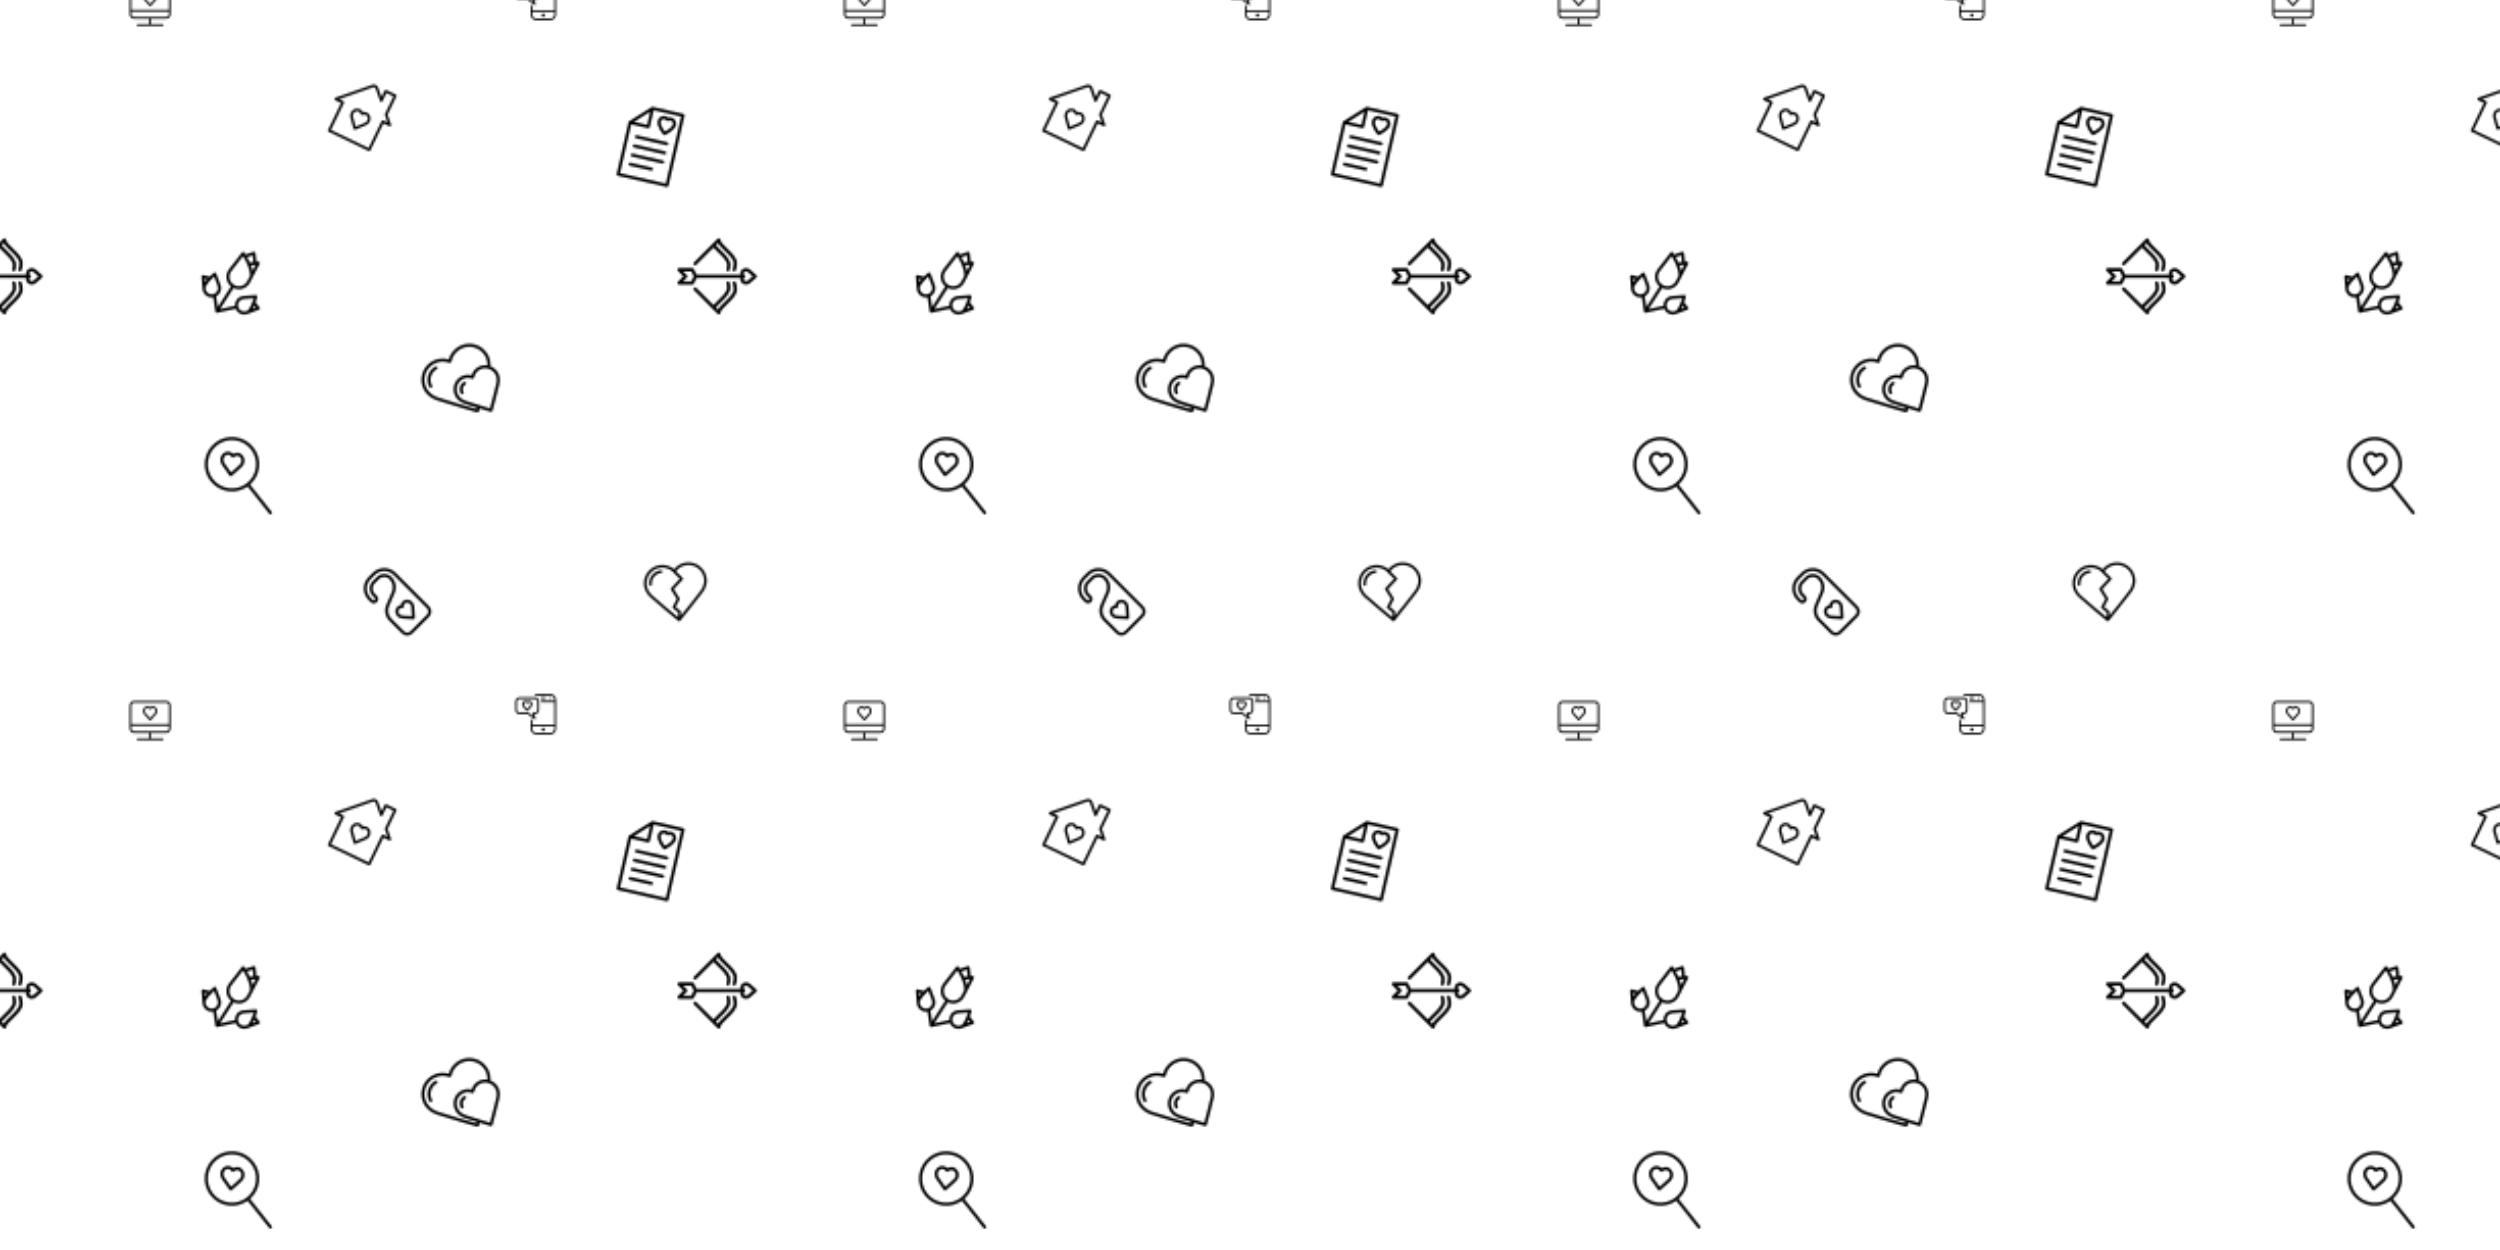 <svg xmlns="http://www.w3.org/2000/svg" xmlns:xlink="http://www.w3.org/1999/xlink" xmlns:fi="http://pattern.flaticon.com/" x="0" y="0" width="700" height="350" viewBox="0 0 1225 612.5"><rect x="0px" y="0px" width="100%" height="100%" opacity="1" fill="#ffffff"/><defs><g transform="matrix(0.069 0.008 -0.008 0.069 101.944 212.701)" id="L1_64"><path d="M224.477,106.645c-11.925,0-23.275,4.267-32.469,11.968c-9.195-7.701-20.544-11.968-32.469-11.968    c-29.141,0-52.864,25.536-52.864,56.896c0,13.995,5.099,27.627,14.763,39.445c14.976,18.304,60.736,68.715,62.677,70.848    c2.027,2.219,4.885,3.499,7.893,3.499c3.008,0,5.867-1.28,7.893-3.499c1.941-2.133,47.701-52.565,62.677-70.848    c9.664-11.819,14.763-25.451,14.763-39.445C277.341,132.16,253.619,106.645,224.477,106.645z M246.045,189.504    c-10.923,13.376-39.936,45.675-54.037,61.291c-14.08-15.616-43.093-47.936-54.037-61.291c-4.544-5.547-9.963-14.571-9.963-25.941    c0-19.605,14.144-35.563,31.531-35.563c9.216,0,17.941,4.544,23.957,12.48c4.053,5.312,12.971,5.312,17.003,0    c6.037-7.936,14.763-12.48,23.979-12.48c17.387,0,31.531,15.957,31.531,35.563C256.008,174.933,250.589,183.957,246.045,189.504z"/><path d="M508.872,493.803L334.877,319.808c30.443-33.984,49.131-78.699,49.131-127.808c0-105.856-86.144-192-192-192    s-192,86.144-192,192s86.144,192,192,192c49.088,0,93.803-18.688,127.787-49.109L493.79,508.886    c2.091,2.069,4.821,3.115,7.552,3.115c2.731,0,5.461-1.045,7.531-3.115C513.032,504.725,513.032,497.963,508.872,493.803z     M313.245,311.957c-0.256,0.213-0.555,0.299-0.789,0.512c-0.235,0.235-0.32,0.533-0.512,0.789    c-30.848,30.507-73.216,49.408-119.936,49.408c-94.101,0-170.667-76.565-170.667-170.667S97.907,21.333,192.008,21.333    S362.675,97.899,362.675,192C362.675,238.72,343.773,281.088,313.245,311.957z"/></g><g transform="matrix(0.041 0 0 0.041 63.5 -7)" id="L1_65"><path d="M277.803,74.645c-11.925,0-23.275,4.267-32.469,11.968c-9.195-7.701-20.544-11.968-32.469-11.968    c-29.141,0-52.864,25.536-52.864,56.896c0,13.995,5.099,27.627,14.763,39.445c14.976,18.304,60.736,68.715,62.677,70.848    c2.027,2.219,4.885,3.499,7.893,3.499s5.867-1.28,7.893-3.499c1.941-2.133,47.701-52.565,62.677-70.848    c9.664-11.819,14.763-25.451,14.763-39.445C330.667,100.159,306.944,74.645,277.803,74.645z M299.371,157.503    c-10.923,13.376-39.936,45.675-54.037,61.291c-14.08-15.616-43.093-47.936-54.037-61.291c-4.544-5.547-9.963-14.571-9.963-25.941    c0-19.605,14.144-35.563,31.531-35.563c9.216,0,17.941,4.544,23.957,12.48c4.053,5.312,12.971,5.312,17.003,0    c6.037-7.936,14.763-12.48,23.979-12.48c17.387,0,31.531,15.957,31.531,35.563C309.333,142.932,303.915,151.956,299.371,157.503z"/><path d="M437.333,10.666h-384C23.936,10.666,0,34.603,0,64v277.333c0,29.397,23.936,53.333,53.333,53.333h181.333v64H96    c-5.888,0-10.667,4.779-10.667,10.667S90.112,480,96,480h298.667c5.888,0,10.667-4.779,10.667-10.667s-4.779-10.667-10.667-10.667    H256v-64h181.333c29.397,0,53.333-23.936,53.333-53.333V64C490.667,34.603,466.731,10.666,437.333,10.666z M469.333,341.333    c0,17.643-14.357,32-32,32h-384c-17.643,0-32-14.357-32-32v-32h448V341.333z M469.333,288h-448V64c0-17.643,14.357-32,32-32h384    c17.643,0,32,14.357,32,32V288z"/></g><g transform="matrix(0.06 -0.006 0.006 0.06 314.545 276.494)" id="L1_66"><path d="M362.667,21.333c-40.405,0-78.635,16.213-106.667,44.864c-28.032-28.651-66.261-44.864-106.667-44.864    C66.987,21.333,0,88.32,0,170.667c0,37.163,14.997,73.536,43.349,105.173c48.789,54.4,203.541,210.112,205.099,211.669    c0.256,0.256,0.619,0.363,0.896,0.597c0.576,0.469,1.152,0.875,1.813,1.216c0.64,0.32,1.259,0.555,1.963,0.747    c0.384,0.107,0.704,0.363,1.131,0.427c0.576,0.107,1.173,0.171,1.749,0.171c1.365,0,2.667-0.299,3.883-0.768    c0.427-0.171,0.768-0.469,1.173-0.683c0.747-0.405,1.451-0.811,2.069-1.365c0.128-0.107,0.299-0.171,0.427-0.277    c1.557-1.557,156.309-157.269,205.099-211.691C497.003,244.224,512,207.872,512,170.667C512,88.341,445.013,21.333,362.667,21.333    z M248.896,457.664C208.96,417.365,98.773,305.685,59.221,261.589c-17.28-19.307-37.888-50.709-37.888-90.923    c0-70.613,57.408-128,128-128c37.056,0,71.872,16,96.213,43.84c0.213,2.005,0.832,3.989,2.219,5.653l46.677,56l-77.483,67.797    c-3.648,3.2-4.693,8.448-2.517,12.8l39.893,79.787l-39.232,58.859c-2.816,4.224-2.24,9.877,1.344,13.461l38.784,38.784    L248.896,457.664z M452.779,261.589c-36.885,41.173-135.317,141.141-180.736,187.072l5.163-30.912    c0.555-3.413-0.555-6.869-2.987-9.301l-36.48-36.48l37.803-56.725c2.112-3.179,2.368-7.253,0.661-10.688l-38.976-77.952    l79.125-69.248c4.352-3.819,4.885-10.411,1.173-14.869L268.778,83.99c24.235-26.261,58.005-41.323,93.888-41.323    c70.592,0,128,57.408,128,128C490.667,210.88,470.059,242.283,452.779,261.589z"/><path d="M149.333,64C90.517,64,42.667,111.829,42.667,170.667c0,5.888,4.779,10.667,10.667,10.667S64,176.555,64,170.667    c0-47.061,38.272-85.333,85.333-85.333c5.888,0,10.667-4.779,10.667-10.667S155.221,64,149.333,64z"/></g><path d="M492.807,320.891c-1.024-3.285-3.563-5.845-6.805-6.933l-42.901-14.293c-3.328-15.509-7.296-29.355-10.709-39.36    c-1.109-3.221-3.691-5.739-6.955-6.741c-3.285-1.024-6.827-0.405-9.536,1.664l-69.525,52.139    c-15.339,11.52-24.939,29.099-26.283,48.235c-1.109,15.509,3.52,30.613,12.501,43.093l-76.736,76.693l0.064-178.048    c20.843-2.56,40.405-12.053,54.72-27.691c16.725-18.325,25.045-43.008,22.805-67.733l-3.52-38.571    c0.981-2.816,0.789-6.037-0.811-8.832l-9.301-102.336c-0.341-3.925-2.837-7.317-6.443-8.853c-3.584-1.536-7.744-0.96-10.837,1.472    l-9.856,7.893L253.553,3.792c-4.053-5.056-12.608-5.056-16.661,0l-37.333,46.677c-4.608-2.304-9.152-4.757-13.76-6.976    c-3.157-1.515-6.827-1.365-9.877,0.363c-3.029,1.707-5.035,4.821-5.355,8.299l-13.611,149.76    c-2.24,24.704,6.059,49.387,22.784,67.712c14.315,15.659,33.899,25.173,54.848,27.733l-0.043,175.381l-51.413-58.752    c6.293-11.179,9.536-23.957,8.619-37.013c-1.344-19.157-10.923-36.715-26.283-48.235l-69.525-52.139    c-2.709-2.069-6.251-2.688-9.536-1.664c-3.285,0.981-5.867,3.52-6.955,6.741c-3.413,10.005-7.381,23.851-10.709,39.36    l-42.901,14.293c-3.243,1.088-5.781,3.648-6.805,6.933c-1.024,3.285-0.427,6.848,1.643,9.579l45.035,60.075    c0.128,0.192,0.256,0.363,0.405,0.533l6.677,8.917c11.52,15.339,29.099,24.939,48.235,26.283c1.579,0.128,3.136,0.171,4.693,0.171    c16.192,0,31.659-6.165,43.819-16.939l67.627,77.291c0.064,0.064,0.149,0.085,0.235,0.171c0.107,0.107,0.128,0.256,0.235,0.363    c0.363,0.341,0.811,0.491,1.195,0.789c0.448,0.341,0.917,0.683,1.429,0.96c0.235,0.128,0.427,0.363,0.683,0.469    c0.064,0.021,0.107,0.064,0.171,0.085c1.301,0.533,2.688,0.832,4.075,0.832c1.301,0,2.603-0.277,3.84-0.747    c0.085-0.021,0.171-0.043,0.235-0.085c0.469-0.192,0.811-0.555,1.237-0.789c0.576-0.341,1.195-0.576,1.728-1.024    c0.085-0.085,0.128-0.213,0.213-0.299c0.085-0.086,0.192-0.107,0.277-0.171l94.891-94.827c11.2,8.064,24.597,12.608,38.507,12.608    c1.557,0,3.115-0.043,4.693-0.192c19.157-1.344,36.715-10.923,48.235-26.283l6.677-8.917c0.149-0.171,0.277-0.341,0.405-0.533    l45.056-60.075C493.233,327.717,493.831,324.155,492.807,320.891z M61.831,371.152L46.62,350.864l17.792-5.931    C63.153,353.616,62.236,362.469,61.831,371.152z M157.383,413.328c-9.173,9.195-21.888,13.931-34.837,13.013    c-12.971-0.896-24.875-7.403-32.683-17.792l-5.376-7.189c-4.587-26.987,1.728-67.093,10.752-98.688l57.429,43.072    c10.389,7.808,16.875,19.712,17.792,32.683C171.377,391.376,166.641,404.069,157.383,413.328z M300.38,73.851l4.395,48.363    c-9.301-9.92-19.605-18.987-30.635-27.371L300.38,73.851z M245.191,27.536l30.784,38.507l-19.989,16    c-11.84-7.808-24.299-14.933-36.992-21.717L245.191,27.536z M245.127,277.136c-19.115,0-36.736-7.787-49.621-21.888    s-19.029-32.363-17.301-51.392l12.203-134.357c19.584,9.749,38.848,20.245,56.533,32.128c0.192,0.299,0.405,0.576,0.619,0.853    c1.6,1.984,3.755,3.243,6.059,3.755c21.952,15.595,41.088,33.557,54.72,55.147l3.861,42.475    c1.728,19.029-4.437,37.291-17.323,51.413C281.969,269.371,264.369,277.136,245.127,277.136z M427.356,380.048l-5.376,7.189    c-7.808,10.389-19.712,16.875-32.683,17.792c-12.907,0.896-25.643-3.819-34.901-13.077c-9.195-9.173-13.931-21.888-13.013-34.837    c0.896-12.971,7.403-24.875,17.792-32.683l57.429-43.072C425.628,312.933,431.943,353.04,427.356,380.048z M450.012,349.819    c-0.405-8.683-1.323-17.536-2.581-26.219l17.792,5.931L450.012,349.819z" transform="matrix(0.058 0.037 -0.037 0.058 110.595 114.4)" id="L1_67"/><g transform="matrix(0.048 -0.048 0.048 0.048 169.317 294)" id="L1_68"><path d="M277.333,0h-42.667c-64.704,0-117.333,52.651-117.333,117.333v21.333c0,17.664,14.357,32,32,32s32-14.357,32-32v-21.333    C181.333,87.936,205.27,64,234.667,64h42.667c29.397,0,53.333,23.936,53.333,53.355c0,34.453-20.693,65.024-52.693,77.824    l-94.528,37.803c-40.171,16.064-66.112,54.4-66.112,97.664v128.021c0,29.397,23.936,53.333,53.333,53.333h170.667    c29.397,0,53.333-23.936,53.333-53.312V117.355C394.667,52.651,342.037,0,277.333,0z M373.333,458.667c0,17.643-14.357,32-32,32    H170.667c-17.643,0-32-14.357-32-32V330.624c0-34.453,20.693-65.024,52.693-77.824l94.528-37.803    C326.06,198.933,352,160.597,352,117.333c0-41.173-33.493-74.667-74.667-74.667h-42.667C193.493,42.667,160,76.16,160,117.333    v21.333c0,5.888-4.779,10.667-10.667,10.667s-10.667-4.779-10.667-10.667v-21.333c0-52.949,43.072-96,96-96h42.667    c52.928,0,96,43.072,96,96V458.667z"/><path d="M283.82,298.667c-10.155,0-19.84,3.499-27.819,9.813c-7.957-6.315-17.664-9.813-27.819-9.813    c-25.835,0-46.848,22.549-46.848,50.283c0,12.331,4.501,24.363,13.013,34.773c12.843,15.701,52.096,58.944,53.76,60.779    C250.133,446.72,252.992,448,256,448s5.867-1.28,7.893-3.499c1.685-1.835,40.917-45.077,53.781-60.779    c8.491-10.389,12.992-22.421,12.992-34.773C330.667,321.216,309.654,298.667,283.82,298.667z M301.164,370.197    c-9.088,11.093-32.725,37.44-45.163,51.221c-12.416-13.76-36.075-40.107-45.141-51.2c-5.44-6.635-8.192-13.824-8.192-21.269    c0-15.957,11.456-28.949,25.515-28.949c7.403,0,14.464,3.669,19.307,10.069c4.053,5.312,12.971,5.312,17.003,0    c4.864-6.421,11.925-10.091,19.328-10.091c14.059,0,25.515,12.992,25.515,28.949C309.333,356.395,306.581,363.563,301.164,370.197    z"/></g><g transform="matrix(0.039 0 0 0.039 252.5 340)" id="L1_69"><path d="M170.934,85.867c-7.765,0-15.296,2.475-21.696,6.997c-6.379-4.992-13.483-7.509-21.227-7.509    c-23.168,0-42.731,19.2-42.731,43.392c0,38.293,51.776,78.059,57.685,82.475c1.899,1.429,4.139,2.133,6.379,2.133    c2.283,0,4.544-0.725,6.464-2.176c5.888-4.48,57.536-44.928,57.429-82.901c0.043-0.448,0.107-1.28,0.107-1.728    C213.345,104.107,194.316,85.867,170.934,85.867z M192.012,128.021c0,20.416-26.731,47.403-42.731,60.992    c-16-13.333-42.688-39.787-42.709-59.392c0.064-0.576,0.064-1.771,0.043-2.347c0-12.139,11.264-20.587,21.397-20.587    c2.837,0,7.211,0.789,12.608,7.616c4.053,5.099,12.672,5.099,16.725,0c10.773-13.589,34.667-5.76,34.667,12.267l0.021-0.32    C192.012,126.869,192.012,127.701,192.012,128.021z"/><path d="M437.345,0H266.678c-4.267,0-8.384,0.533-12.437,1.216c-5.824,0.981-9.728,6.485-8.768,12.288    c0.981,5.803,6.485,9.813,12.288,8.768c2.923-0.469,5.867-0.917,8.917-0.917h170.667c29.397,0,53.333,23.936,53.333,53.333v10.667    h-160c-5.888,0-10.667,4.779-10.667,10.667s4.779,10.667,10.667,10.667h160v277.333H213.345v-53.333    c0-5.888-4.779-10.667-10.667-10.667s-10.667,4.779-10.667,10.667v106.667c0,41.173,33.493,74.667,74.667,74.667h170.667    c41.173,0,74.667-33.493,74.667-74.688V74.667C512.011,33.493,478.518,0,437.345,0z M490.678,437.355    c0,29.397-23.936,53.333-53.333,53.333H266.678c-29.397,0-53.333-23.936-53.333-53.333v-32h277.333V437.355z"/><path d="M437.771,42.688h-0.213c-5.888,0-10.56,4.779-10.56,10.667s4.885,10.667,10.773,10.667    c5.889-0.001,10.667-4.779,10.667-10.667S443.659,42.688,437.771,42.688z"/><path d="M245.345,42.688h-192c-29.397,0-53.333,23.936-53.333,53.333v106.667c0,29.397,23.936,53.333,53.333,53.333h103.104    l82.496,61.867c1.899,1.429,4.16,2.133,6.4,2.133c2.197,0,4.373-0.661,6.229-2.005c3.797-2.731,5.355-7.595,3.883-12.032    l-16.64-49.963h6.528c29.397,0,53.333-23.936,53.333-53.333V96.021C298.678,66.624,274.742,42.688,245.345,42.688z     M277.345,202.688c0,17.643-14.357,32-32,32h-21.333c-3.435,0-6.656,1.664-8.661,4.437c-1.984,2.795-2.539,6.379-1.451,9.621    l10.539,31.595l-58.027-43.52c-1.856-1.387-4.096-2.133-6.4-2.133H53.345c-17.643,0-32-14.357-32-32V96.021    c0-17.643,14.357-32,32-32h192c17.643,0,32,14.357,32,32V202.688z"/><path d="M373.345,42.687h-42.667c-5.888,0-10.667,4.779-10.667,10.667s4.779,10.667,10.667,10.667h42.667    c5.888,0,10.667-4.779,10.667-10.667S379.233,42.687,373.345,42.687z"/><path d="M352.012,426.689c-11.776,0-21.333,9.557-21.333,21.333s9.557,21.333,21.333,21.333s21.333-9.557,21.333-21.333    S363.788,426.689,352.012,426.689z"/></g><g transform="matrix(0.054 0.026 -0.026 0.054 170.316 34.974)" id="L1_70"><path d="M508.895,237.783l-60.885-60.885V10.668c0-5.888-4.779-10.667-10.667-10.667H352.01c-5.888,0-10.667,4.779-10.667,10.667    v59.584l-59.605-59.584c-13.717-13.717-37.696-13.76-51.477,0L3.124,237.783c-3.051,3.051-3.968,7.637-2.304,11.627    c1.643,3.989,5.568,6.592,9.856,6.592h53.333v245.333c0,5.888,4.779,10.667,10.667,10.667h362.667    c5.888,0,10.667-4.779,10.645-10.667V256.002h53.333c4.309,0,8.213-2.603,9.856-6.592    C512.842,245.42,511.946,240.834,508.895,237.783z M437.343,234.668c-5.888,0-10.667,4.779-10.667,10.667v245.333H85.385V245.335    c0-5.888-4.779-10.667-10.667-10.667H36.447L245.364,25.751c5.632-5.611,15.659-5.653,21.312,0l77.803,77.803    c3.072,3.051,7.637,3.989,11.627,2.304c3.989-1.643,6.592-5.547,6.592-9.856V21.335h64v160c0,2.837,1.109,5.547,3.115,7.552    l45.803,45.781H437.343z"/><path d="M288.5,234.668c-11.925,0-23.275,4.267-32.469,11.968c-9.195-7.723-20.565-11.968-32.469-11.968    c-29.163,0-52.885,25.515-52.885,56.896c0,13.995,5.099,27.627,14.763,39.445c14.976,18.304,60.736,68.715,62.677,70.848    c2.048,2.197,4.885,3.477,7.893,3.477s5.867-1.28,7.893-3.499c1.941-2.133,47.701-52.565,62.677-70.848    c9.664-11.819,14.763-25.429,14.763-39.424C341.343,260.162,317.62,234.668,288.5,234.668z M310.068,317.506    c-10.923,13.376-39.936,45.675-54.037,61.291c-14.08-15.616-43.093-47.936-54.037-61.291c-4.544-5.547-9.984-14.549-9.984-25.941    c0-19.605,14.165-35.563,31.552-35.563c9.216,0,17.941,4.544,23.957,12.48c4.053,5.312,12.971,5.312,17.003,0    c6.037-7.915,14.763-12.48,23.979-12.48c17.387,0,31.509,15.957,31.509,35.563C320.009,302.956,314.612,311.959,310.068,317.506z"/></g><g transform="matrix(0.07 0.016 -0.016 0.07 304.969 48.952)" id="L1_71"><path d="M362.668,341.333H149.334c-5.888,0-10.667,4.779-10.667,10.667s4.779,10.667,10.667,10.667h213.333    c5.888,0,10.667-4.779,10.667-10.667C373.334,346.112,368.556,341.333,362.668,341.333z"/><path d="M298.668,405.333H149.334c-5.888,0-10.667,4.779-10.667,10.667s4.779,10.667,10.667,10.667h149.333    c5.888,0,10.667-4.779,10.667-10.667C309.334,410.112,304.556,405.333,298.668,405.333z"/><path d="M426.668,0H213.334c-1.429,0-2.837,0.299-4.139,0.832c-0.405,0.171-0.704,0.491-1.067,0.725    c-0.811,0.469-1.664,0.896-2.347,1.557l-128,128c-0.491,0.491-0.768,1.152-1.152,1.728c-0.384,0.576-0.875,1.067-1.131,1.707    c-0.533,1.301-0.832,2.688-0.832,4.117v362.667c0,5.888,4.779,10.667,10.667,10.667h341.333c5.888,0,10.667-4.779,10.667-10.667    V10.667C437.334,4.779,432.556,0,426.668,0z M202.668,36.416V128h-91.584L202.668,36.416z M416.001,490.667h-320V149.333h117.333    c5.888,0,10.667-4.779,10.667-10.667V21.333h192V490.667z"/><path d="M362.668,277.333H149.334c-5.888,0-10.667,4.779-10.667,10.667s4.779,10.667,10.667,10.667h213.333    c5.888,0,10.667-4.779,10.667-10.667S368.556,277.333,362.668,277.333z"/><path d="M394.647,84.01c-0.705-22.933-19.563-41.343-42.646-41.343c-7.531,0-14.869,2.027-21.333,5.824    c-6.464-3.797-13.803-5.824-21.333-5.824c-23.083,0-41.941,18.411-42.581,42.005c-0.064,0.448-0.085,0.917-0.085,1.387    c-0.001,38.293,51.775,78.058,57.684,82.474c1.899,1.429,4.139,2.133,6.379,2.133c2.283,0,4.544-0.725,6.464-2.155    c5.888-4.48,57.536-44.928,57.536-83.157C394.732,84.906,394.689,84.458,394.647,84.01z M330.668,146.325    c-16-13.355-42.667-39.893-42.688-60.267c0.021-0.234,0.021-0.49,0-0.725C287.98,73.578,297.56,64,309.313,64    c5.184,0,10.219,1.984,14.208,5.568c4.053,3.648,10.24,3.648,14.272,0c3.989-3.584,9.024-5.568,14.208-5.568    c11.755,0,21.333,9.579,21.333,21.333c0,0.32,0,0.64,0.043,0.96C372.566,106.581,346.412,132.949,330.668,146.325z"/><path d="M362.668,213.333H149.334c-5.888,0-10.667,4.779-10.667,10.667s4.779,10.667,10.667,10.667h213.333    c5.888,0,10.667-4.779,10.667-10.667S368.556,213.333,362.668,213.333z"/></g><g transform="matrix(0.061 -0.034 0.034 0.061 202.751 182.072)" id="L1_72"><path d="M512,149.334C512,66.988,445.013,0.001,362.667,0.001c-40.406,0-78.635,16.213-106.667,44.864    C227.968,16.214,189.739,0.001,149.333,0.001C66.987,0.001,0,66.988,0,149.334c0,37.163,14.997,73.536,43.349,105.173    c48.789,54.4,203.541,210.112,205.099,211.669c1.984,2.027,4.715,3.157,7.552,3.157c2.837,0,5.568-1.131,7.552-3.157l14.72-14.827    c28.501,29.739,53.397,55.339,55.445,57.429c1.984,2.048,4.736,3.221,7.616,3.221s5.632-1.173,7.637-3.221    c4.139-4.288,102.016-104.917,133.888-141.269C501.931,345.772,512,320.726,512,295.105c0-25.387-9.387-48.363-24.363-66.347    C503.552,203.5,512,176.876,512,149.334z M256,443.5c-31.787-32.043-154.56-156.16-196.779-203.243    c-17.28-19.307-37.888-50.709-37.888-90.923c0-70.613,57.408-128,128-128c38.144,0,74.027,16.853,98.453,46.251    c4.053,4.885,12.373,4.885,16.405,0c24.448-29.419,60.331-46.251,98.475-46.251c70.592,0,128,57.408,128,128    c0,21.973-6.123,43.456-18.197,64c-1.024-0.789-2.155-1.365-3.2-2.112c-1.643-1.195-3.328-2.24-5.035-3.328    c-3.605-2.304-7.296-4.352-11.115-6.165c-1.792-0.853-3.584-1.664-5.419-2.411c-4.117-1.643-8.363-2.944-12.693-4.032    c-1.771-0.448-3.477-1.003-5.269-1.344c-6.165-1.195-12.437-1.941-18.837-1.941c-26.112,0-50.88,10.176-69.568,28.288    c-18.709-18.112-43.456-28.288-69.568-28.288c-55.744,0-101.099,46.251-101.099,103.104c0,25.643,10.069,50.667,29.141,72.405    c2.581,2.944,5.717,6.443,9.088,10.133c1.088,1.195,2.219,2.432,3.392,3.733c3.563,3.883,7.317,7.979,11.435,12.395    c1.024,1.109,2.197,2.347,3.285,3.499c4.352,4.651,8.896,9.493,13.611,14.485c0.832,0.875,1.579,1.685,2.432,2.581    c6.699,7.083,13.589,14.357,20.501,21.589L256,443.5z M490.667,295.105c0,25.728-12.971,45.909-23.851,58.325    c-26.389,30.101-101.269,107.584-125.483,132.565c-12.032-12.437-36.651-37.888-61.568-64c-3.435-3.605-6.72-7.061-9.941-10.432    c-5.163-5.419-10.219-10.773-15.168-16.021c-1.771-1.877-3.52-3.733-5.184-5.504c-3.883-4.117-7.595-8.085-11.136-11.904    c-2.496-2.667-4.843-5.227-7.061-7.616c-2.389-2.603-4.629-5.056-6.741-7.381c-2.432-2.688-4.672-5.163-6.592-7.339    c-0.683-0.768-1.472-1.643-2.091-2.347C204.971,341.036,192,320.854,192,295.105c0-45.077,35.776-81.771,79.765-81.771    c23.744,0,46.08,10.752,61.291,29.461c4.053,4.971,12.501,4.971,16.555,0c15.232-18.709,37.568-29.461,61.291-29.461    c1.813,0,3.563,0.405,5.355,0.533c3.52,0.235,7.061,0.384,10.432,1.088c2.005,0.405,3.883,1.237,5.845,1.813    c3.072,0.896,6.229,1.664,9.131,2.923c1.835,0.789,3.52,1.963,5.291,2.901c2.816,1.472,5.696,2.837,8.299,4.608    c2.325,1.6,4.395,3.648,6.571,5.504C479.317,247.702,490.667,269.953,490.667,295.105z"/><path d="M149.333,42.668c-58.816,0-106.667,47.829-106.667,106.667c0,5.888,4.779,10.667,10.667,10.667S64,155.222,64,149.334    c0-47.061,38.272-85.333,85.333-85.333c5.888,0,10.667-4.779,10.667-10.667S155.221,42.668,149.333,42.668z"/><path d="M271.765,234.668c-32.213,0-58.432,27.072-58.432,60.437c0,5.888,4.779,10.667,10.667,10.667s10.667-4.757,10.667-10.667    c0-21.568,16.64-39.104,37.099-39.104c5.888,0,10.667-4.779,10.667-10.667S277.653,234.668,271.765,234.668z"/></g><g transform="matrix(0.076 0 0 0.076 -18.06 115.947)" id="L1_73"><path d="M321.013,76.638c-20.48-19.712-43.669-42.048-43.669-55.296c0-4.309-2.603-8.213-6.592-9.856    c-3.989-1.664-8.555-0.747-11.627,2.304L225.76,47.155L105.716,167.199c-4.16,4.16-4.16,10.923,0,15.083    c2.091,2.069,4.821,3.114,7.552,3.114s5.44-1.024,7.531-3.115L232.351,70.729c8.747,10.24,19.733,20.843,31.211,31.915    c26.475,25.493,56.448,54.4,56.448,78.677c0,12.011-1.152,21.397-3.541,28.693c-1.835,5.589,1.216,11.605,6.827,13.44    c1.088,0.363,2.219,0.533,3.307,0.533c4.501,0,8.661-2.859,10.133-7.36c3.115-9.451,4.608-21.013,4.608-35.307    c0-33.344-32-64.192-62.955-94.037c-11.627-11.2-22.72-21.888-30.891-31.68l14.208-14.208    c8.512,15.936,25.621,32.384,44.523,50.603c26.475,25.515,56.469,54.4,56.469,78.677c0,20.757-3.541,32.043-6.208,38.72    c-2.197,5.461,0.491,11.669,5.952,13.845c5.44,2.176,11.648-0.491,13.845-5.952c5.269-13.205,7.723-28.011,7.723-46.613    C384.01,137.331,351.989,106.462,321.013,76.638z"/><path d="M376.265,294.688c-2.176-5.484-8.405-8.172-13.845-5.953c-5.461,2.176-8.149,8.384-5.952,13.845    c2.667,6.677,6.208,17.963,6.208,38.72c0,24.277-29.995,53.184-56.469,78.677c-18.901,18.219-36.011,34.688-44.523,50.603    l-14.208-14.208c8.192-9.792,19.285-20.48,30.891-31.68c30.976-29.845,62.976-60.693,62.976-94.037    c0-14.293-1.493-25.856-4.608-35.285c-1.813-5.589-7.829-8.661-13.44-6.827c-5.611,1.835-8.661,7.851-6.827,13.44    c2.389,7.296,3.541,16.683,3.541,28.693c0,24.277-29.995,53.184-56.448,78.677c-11.477,11.072-22.485,21.675-31.211,31.915    L120.799,329.716c-4.16-4.16-10.923-4.16-15.083,0c-4.16,4.16-4.16,10.923,0,15.083l120.043,120.043l33.365,33.365    c2.048,2.027,4.779,3.115,7.552,3.115c1.365,0,2.752-0.256,4.075-0.811c3.989-1.643,6.592-5.547,6.592-9.856    c0-13.248,23.189-35.584,43.648-55.317c30.976-29.845,62.997-60.693,62.997-94.037    C383.988,322.698,381.535,307.893,376.265,294.688z"/><path d="M508.49,248.095c0,0-30.101-27.328-40.661-35.968c-7.573-6.208-16.363-9.472-25.408-9.472    c-20.437,0-37.077,15.595-37.077,34.773c0,2.709,0.555,5.312,1.195,7.893H123.935l-18.389-36.779    c-1.813-3.605-5.504-5.888-9.536-5.888H10.676c-4.309,0-8.213,2.603-9.856,6.592c-1.664,3.989-0.747,8.576,2.304,11.627    l35.115,35.115L3.124,291.103c-3.051,3.051-3.968,7.637-2.304,11.627c1.643,3.989,5.547,6.592,9.856,6.592H96.01    c4.032,0,7.723-2.283,9.536-5.909l18.368-36.757h282.603c-0.64,2.581-1.195,5.184-1.195,7.893    c0,19.179,16.64,34.773,37.077,34.773c9.045,0,17.835-3.264,25.429-9.472c10.539-8.64,40.64-35.968,40.64-35.968    c2.24-2.027,3.52-4.885,3.52-7.893C511.988,252.981,510.708,250.122,508.49,248.095z M89.417,287.988H36.425l24.448-24.469    c4.16-4.16,4.16-10.923,0-15.083l-24.448-24.448h52.992l16,32L89.417,287.988z M454.367,283.337    c-11.776,9.579-27.691,2.133-27.691-8.789c0-3.285,1.664-6.315,4.224-8.768c3.797-1.643,6.443-5.397,6.443-9.792    c0-4.395-2.667-8.149-6.443-9.771c-2.56-2.453-4.224-5.504-4.224-8.789c0-7.403,7.061-13.44,15.744-13.44    c4.139,0,8.149,1.579,11.925,4.651c6.72,5.504,21.547,18.752,31.104,27.349C475.892,264.586,461.066,277.833,454.367,283.337z"/></g></defs><g fi:class="KUsePattern"><pattern id="pattern_L1_64" width="350" height="350" patternUnits="userSpaceOnUse"><use xlink:href="#L1_64" x="-350" y="-350"/><use xlink:href="#L1_64" x="0" y="-350"/><use xlink:href="#L1_64" x="350" y="-350"/><use xlink:href="#L1_64" x="-350" y="0"/><use xlink:href="#L1_64" x="0" y="0"/><use xlink:href="#L1_64" x="350" y="0"/><use xlink:href="#L1_64" x="-350" y="350"/><use xlink:href="#L1_64" x="0" y="350"/><use xlink:href="#L1_64" x="350" y="350"/></pattern><rect x="0" y="0" width="100%" height="100%" fill="url(#pattern_L1_64)"/></g><g fi:class="KUsePattern"><pattern id="pattern_L1_65" width="350" height="350" patternUnits="userSpaceOnUse"><use xlink:href="#L1_65" x="-350" y="-350"/><use xlink:href="#L1_65" x="0" y="-350"/><use xlink:href="#L1_65" x="350" y="-350"/><use xlink:href="#L1_65" x="-350" y="0"/><use xlink:href="#L1_65" x="0" y="0"/><use xlink:href="#L1_65" x="350" y="0"/><use xlink:href="#L1_65" x="-350" y="350"/><use xlink:href="#L1_65" x="0" y="350"/><use xlink:href="#L1_65" x="350" y="350"/></pattern><rect x="0" y="0" width="100%" height="100%" fill="url(#pattern_L1_65)"/></g><g fi:class="KUsePattern"><pattern id="pattern_L1_66" width="350" height="350" patternUnits="userSpaceOnUse"><use xlink:href="#L1_66" x="-350" y="-350"/><use xlink:href="#L1_66" x="0" y="-350"/><use xlink:href="#L1_66" x="350" y="-350"/><use xlink:href="#L1_66" x="-350" y="0"/><use xlink:href="#L1_66" x="0" y="0"/><use xlink:href="#L1_66" x="350" y="0"/><use xlink:href="#L1_66" x="-350" y="350"/><use xlink:href="#L1_66" x="0" y="350"/><use xlink:href="#L1_66" x="350" y="350"/></pattern><rect x="0" y="0" width="100%" height="100%" fill="url(#pattern_L1_66)"/></g><g fi:class="KUsePattern"><pattern id="pattern_L1_67" width="350" height="350" patternUnits="userSpaceOnUse"><use xlink:href="#L1_67" x="-350" y="-350"/><use xlink:href="#L1_67" x="0" y="-350"/><use xlink:href="#L1_67" x="350" y="-350"/><use xlink:href="#L1_67" x="-350" y="0"/><use xlink:href="#L1_67" x="0" y="0"/><use xlink:href="#L1_67" x="350" y="0"/><use xlink:href="#L1_67" x="-350" y="350"/><use xlink:href="#L1_67" x="0" y="350"/><use xlink:href="#L1_67" x="350" y="350"/></pattern><rect x="0" y="0" width="100%" height="100%" fill="url(#pattern_L1_67)"/></g><g fi:class="KUsePattern"><pattern id="pattern_L1_68" width="350" height="350" patternUnits="userSpaceOnUse"><use xlink:href="#L1_68" x="-350" y="-350"/><use xlink:href="#L1_68" x="0" y="-350"/><use xlink:href="#L1_68" x="350" y="-350"/><use xlink:href="#L1_68" x="-350" y="0"/><use xlink:href="#L1_68" x="0" y="0"/><use xlink:href="#L1_68" x="350" y="0"/><use xlink:href="#L1_68" x="-350" y="350"/><use xlink:href="#L1_68" x="0" y="350"/><use xlink:href="#L1_68" x="350" y="350"/></pattern><rect x="0" y="0" width="100%" height="100%" fill="url(#pattern_L1_68)"/></g><g fi:class="KUsePattern"><pattern id="pattern_L1_69" width="350" height="350" patternUnits="userSpaceOnUse"><use xlink:href="#L1_69" x="-350" y="-350"/><use xlink:href="#L1_69" x="0" y="-350"/><use xlink:href="#L1_69" x="350" y="-350"/><use xlink:href="#L1_69" x="-350" y="0"/><use xlink:href="#L1_69" x="0" y="0"/><use xlink:href="#L1_69" x="350" y="0"/><use xlink:href="#L1_69" x="-350" y="350"/><use xlink:href="#L1_69" x="0" y="350"/><use xlink:href="#L1_69" x="350" y="350"/></pattern><rect x="0" y="0" width="100%" height="100%" fill="url(#pattern_L1_69)"/></g><g fi:class="KUsePattern"><pattern id="pattern_L1_70" width="350" height="350" patternUnits="userSpaceOnUse"><use xlink:href="#L1_70" x="-350" y="-350"/><use xlink:href="#L1_70" x="0" y="-350"/><use xlink:href="#L1_70" x="350" y="-350"/><use xlink:href="#L1_70" x="-350" y="0"/><use xlink:href="#L1_70" x="0" y="0"/><use xlink:href="#L1_70" x="350" y="0"/><use xlink:href="#L1_70" x="-350" y="350"/><use xlink:href="#L1_70" x="0" y="350"/><use xlink:href="#L1_70" x="350" y="350"/></pattern><rect x="0" y="0" width="100%" height="100%" fill="url(#pattern_L1_70)"/></g><g fi:class="KUsePattern"><pattern id="pattern_L1_71" width="350" height="350" patternUnits="userSpaceOnUse"><use xlink:href="#L1_71" x="-350" y="-350"/><use xlink:href="#L1_71" x="0" y="-350"/><use xlink:href="#L1_71" x="350" y="-350"/><use xlink:href="#L1_71" x="-350" y="0"/><use xlink:href="#L1_71" x="0" y="0"/><use xlink:href="#L1_71" x="350" y="0"/><use xlink:href="#L1_71" x="-350" y="350"/><use xlink:href="#L1_71" x="0" y="350"/><use xlink:href="#L1_71" x="350" y="350"/></pattern><rect x="0" y="0" width="100%" height="100%" fill="url(#pattern_L1_71)"/></g><g fi:class="KUsePattern"><pattern id="pattern_L1_72" width="350" height="350" patternUnits="userSpaceOnUse"><use xlink:href="#L1_72" x="-350" y="-350"/><use xlink:href="#L1_72" x="0" y="-350"/><use xlink:href="#L1_72" x="350" y="-350"/><use xlink:href="#L1_72" x="-350" y="0"/><use xlink:href="#L1_72" x="0" y="0"/><use xlink:href="#L1_72" x="350" y="0"/><use xlink:href="#L1_72" x="-350" y="350"/><use xlink:href="#L1_72" x="0" y="350"/><use xlink:href="#L1_72" x="350" y="350"/></pattern><rect x="0" y="0" width="100%" height="100%" fill="url(#pattern_L1_72)"/></g><g fi:class="KUsePattern"><pattern id="pattern_L1_73" width="350" height="350" patternUnits="userSpaceOnUse"><use xlink:href="#L1_73" x="-350" y="-350"/><use xlink:href="#L1_73" x="0" y="-350"/><use xlink:href="#L1_73" x="350" y="-350"/><use xlink:href="#L1_73" x="-350" y="0"/><use xlink:href="#L1_73" x="0" y="0"/><use xlink:href="#L1_73" x="350" y="0"/><use xlink:href="#L1_73" x="-350" y="350"/><use xlink:href="#L1_73" x="0" y="350"/><use xlink:href="#L1_73" x="350" y="350"/></pattern><rect x="0" y="0" width="100%" height="100%" fill="url(#pattern_L1_73)"/></g></svg>